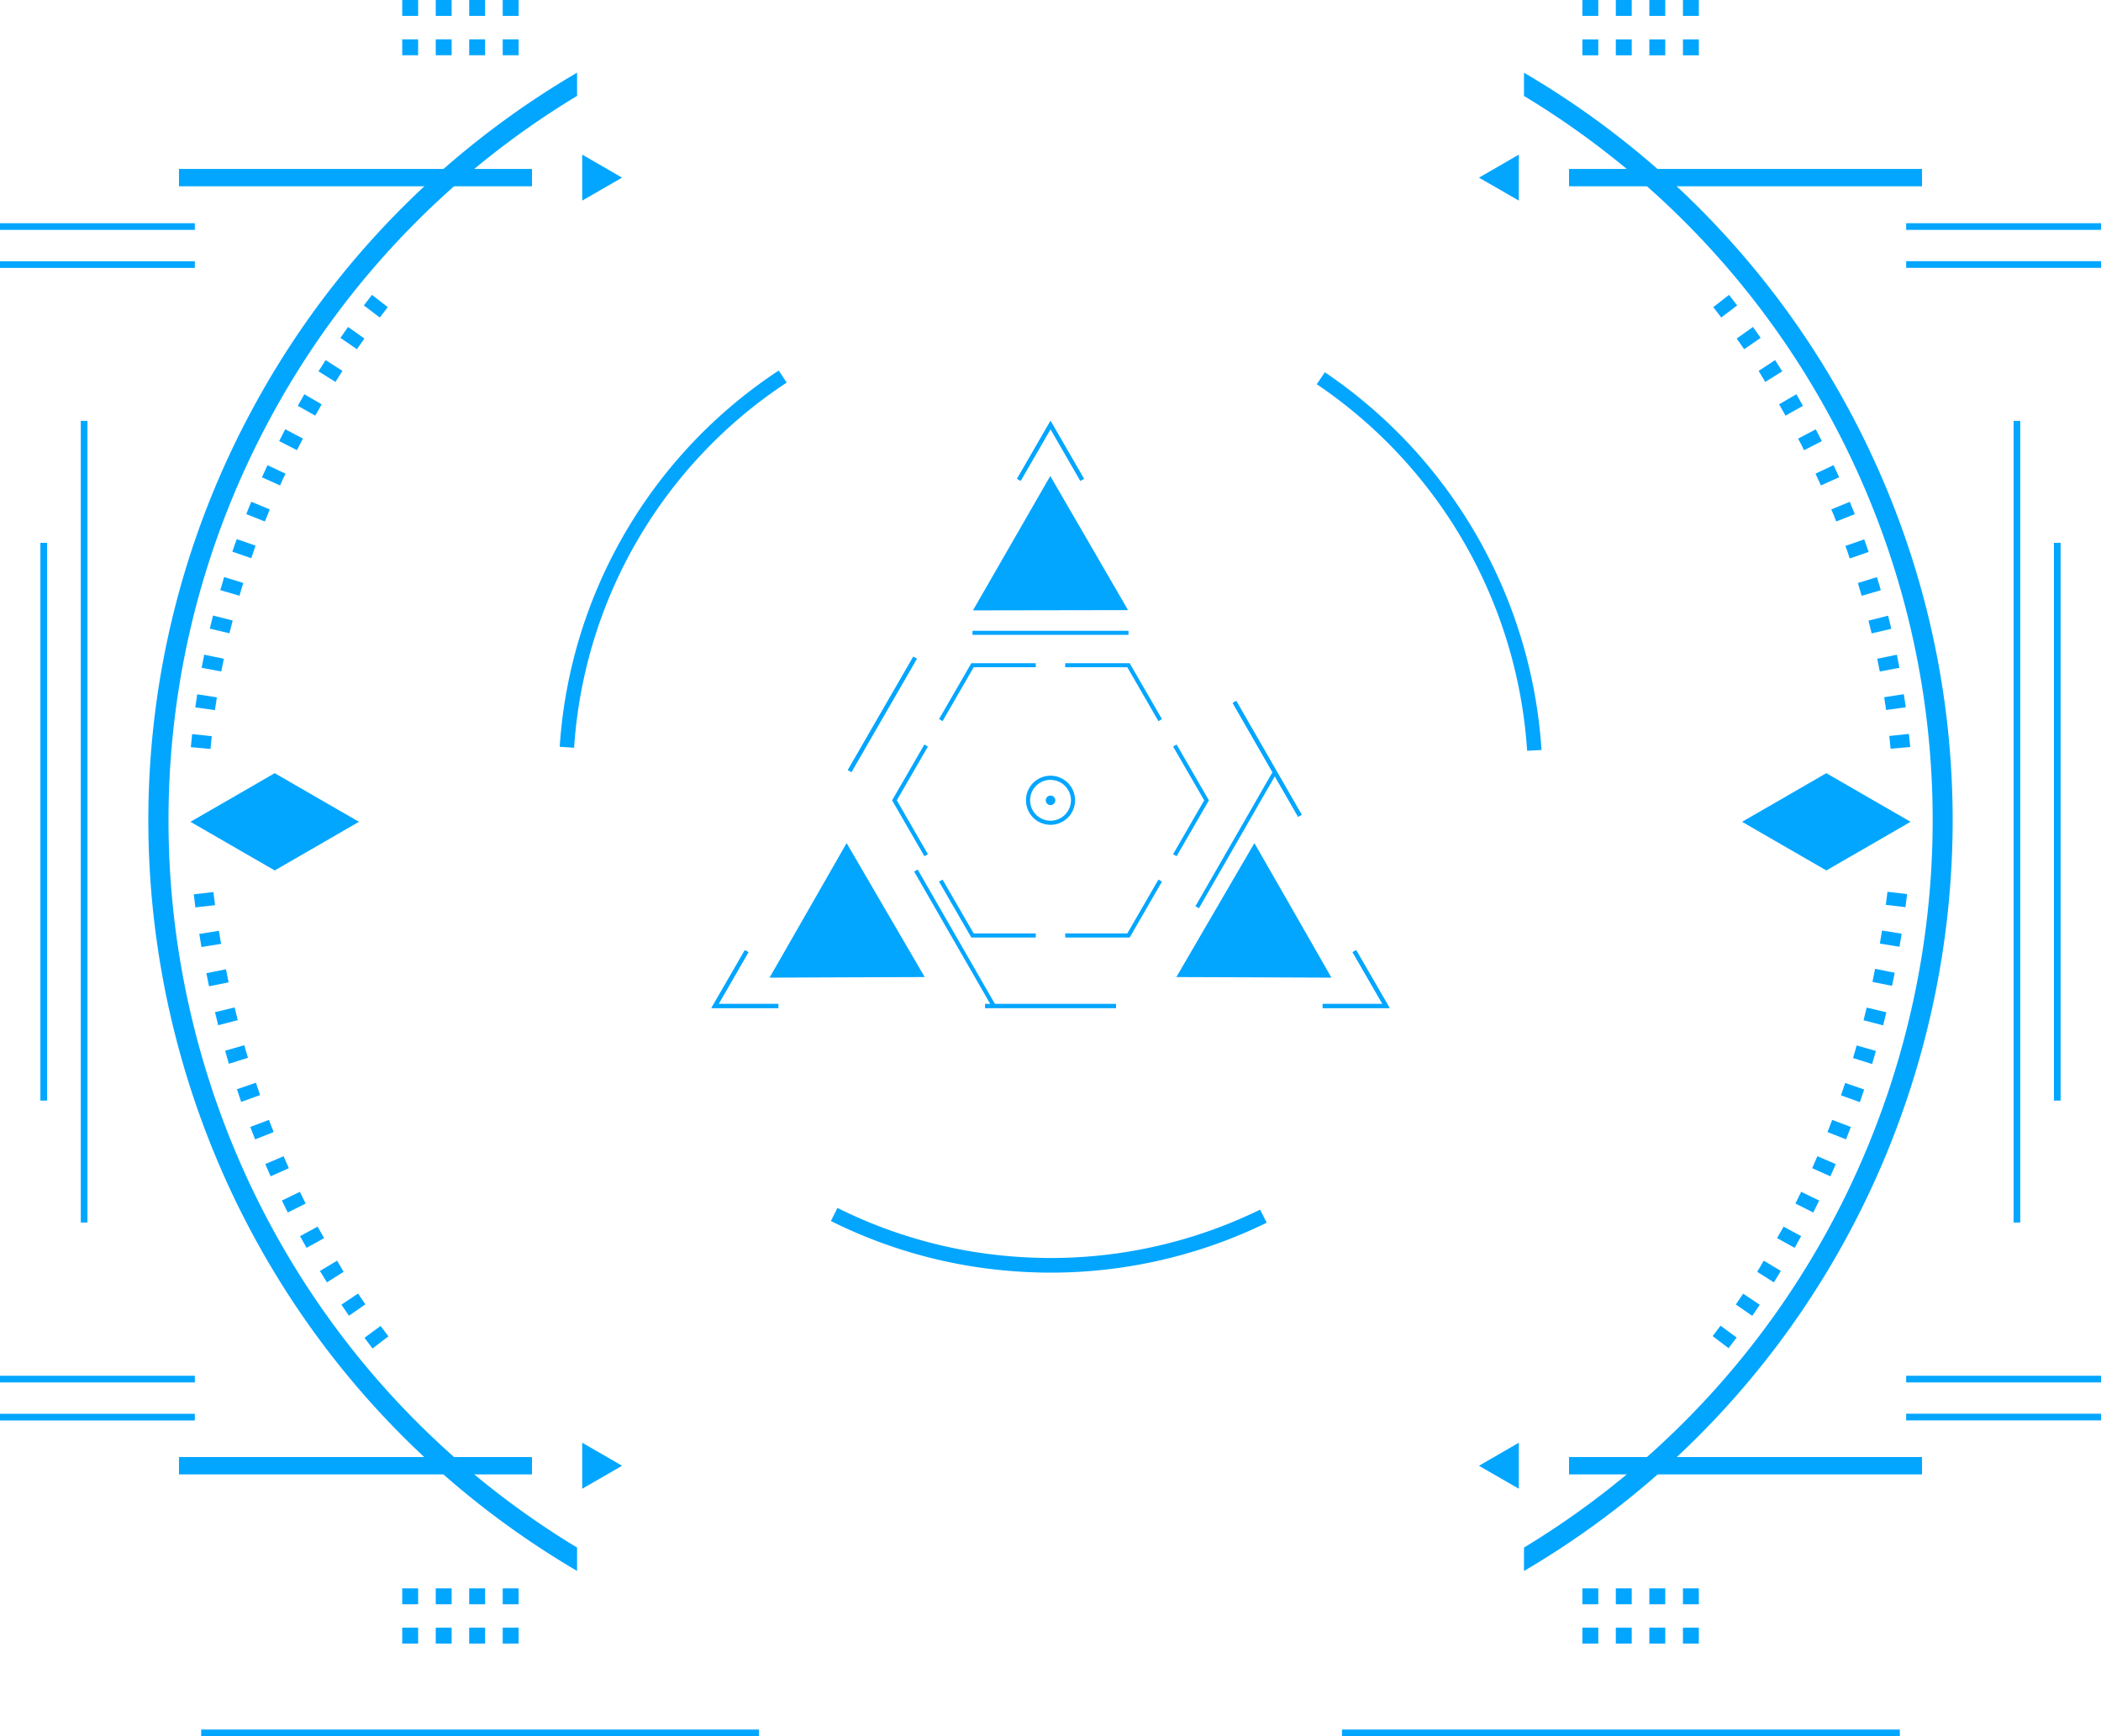 <svg preserveAspectRatio="none" xmlns="http://www.w3.org/2000/svg" viewBox="0 0 320.93 265.25"><defs><style>.cls-1{isolation:isolate;}.cls-2,.cls-3{fill:#03a6ff;}.cls-3{mix-blend-mode:screen;}</style></defs><title>shape47</title><g class="cls-1"><g id="Layer_3" data-name="Layer 3"><path class="cls-2" d="M1854.32,1694a3.75,3.75,0,1,1,3.75-3.75A3.75,3.75,0,0,1,1854.32,1694Zm0-6.87a3.12,3.12,0,1,0,3.12,3.12A3.12,3.12,0,0,0,1854.32,1687.14Z" transform="translate(-1693.85 -1567.99)"/><circle class="cls-2" cx="160.47" cy="122.27" r="0.73"/><polygon class="cls-2" points="176.95 110.17 172.2 101.94 162.71 101.94 162.71 101.32 172.56 101.32 177.49 109.86 176.95 110.17"/><polygon class="cls-2" points="143.98 110.17 143.44 109.86 148.37 101.32 158.22 101.32 158.22 101.94 148.73 101.94 143.98 110.17"/><polygon class="cls-2" points="141.2 130.81 136.27 122.27 141.2 113.74 141.74 114.05 136.99 122.27 141.74 130.5 141.2 130.81"/><polygon class="cls-2" points="158.22 143.23 148.37 143.23 143.44 134.69 143.98 134.38 148.73 142.6 158.22 142.6 158.22 143.23"/><polygon class="cls-2" points="172.56 143.23 162.71 143.23 162.71 142.6 172.2 142.6 176.95 134.38 177.49 134.69 172.56 143.23"/><polygon class="cls-2" points="179.73 130.81 179.19 130.5 183.94 122.27 179.19 114.05 179.73 113.74 184.66 122.27 179.73 130.81"/><rect class="cls-2" x="1832.12" y="1692.67" width="0.62" height="23.83" transform="matrix(0.87, -0.5, 0.5, 0.87, -2300.64, -423.41)"/><rect class="cls-2" x="1864.28" y="1704.28" width="23.83" height="0.62" transform="matrix(0.5, -0.87, 0.87, 0.5, -2232.26, 908.23)"/><rect class="cls-2" x="148.55" y="96.37" width="23.83" height="0.62"/><polygon class="cls-2" points="185.65 139.03 191.61 128.8 197.5 139.08 203.38 149.36 191.53 149.31 179.69 149.27 185.65 139.03"/><polygon class="cls-2" points="135.28 139.03 129.32 128.8 123.44 139.08 117.55 149.36 129.4 149.31 141.25 149.27 135.28 139.03"/><polygon class="cls-2" points="160.47 93.23 172.31 93.21 166.37 82.96 160.43 72.72 154.53 82.98 148.62 93.25 160.47 93.23"/><polygon class="cls-2" points="165.03 73.46 160.47 65.55 155.9 73.46 155.36 73.14 160.47 64.3 165.57 73.14 165.03 73.46"/><rect class="cls-2" x="1818.7" y="1676.98" width="19.98" height="0.62" transform="translate(-2232.01 854.6) rotate(-60.01)"/><polygon class="cls-2" points="118.89 154 108.67 154 113.78 145.16 114.32 145.47 109.76 153.38 118.89 153.38 118.89 154"/><rect class="cls-2" x="150.48" y="153.38" width="19.98" height="0.62"/><polygon class="cls-2" points="212.26 154 202.04 154 202.04 153.38 211.18 153.38 206.61 145.47 207.15 145.16 212.26 154"/><rect class="cls-2" x="1879.63" y="1667.3" width="0.62" height="19.98" transform="matrix(0.87, -0.5, 0.5, 0.87, -2280.63, -403.34)"/><polygon class="cls-2" points="165.03 73.46 160.47 65.55 155.9 73.46 155.36 73.14 160.47 64.3 165.57 73.14 165.03 73.46"/><rect class="cls-2" x="1818.7" y="1676.98" width="19.98" height="0.62" transform="translate(-2232.01 854.6) rotate(-60.01)"/><polygon class="cls-2" points="118.89 154 108.67 154 113.78 145.16 114.32 145.47 109.76 153.38 118.89 153.38 118.89 154"/><rect class="cls-2" x="150.48" y="153.38" width="19.98" height="0.62"/><polygon class="cls-2" points="212.26 154 202.04 154 202.04 153.38 211.18 153.38 206.61 145.47 207.15 145.16 212.26 154"/><rect class="cls-2" x="1879.63" y="1667.3" width="0.62" height="19.98" transform="matrix(0.87, -0.5, 0.5, 0.87, -2280.63, -403.34)"/><path class="cls-2" d="M1849.08,1762.23h0a74.71,74.71,0,0,1-28.31-7.7l1-2a72.5,72.5,0,0,0,27.48,7.47h0a72.9,72.9,0,0,0,37.09-7.21l1,2A75.11,75.11,0,0,1,1849.08,1762.23Zm-67.53-80-2.2-.15V1682a74.67,74.67,0,0,1,33.45-57.4l1.22,1.84a72.48,72.48,0,0,0-32.47,55.72v0.08Zm145.57,0.46a73.36,73.36,0,0,0-32.13-56l1.23-1.83a75.58,75.58,0,0,1,33.1,57.71Z" transform="translate(-1693.85 -1567.99)"/><path class="cls-3" d="M1782,1582.64v-3.55a132,132,0,0,0-48.86,50.06c-34.95,63.06-13,142.53,48.86,178.84v-3.57c-59.22-35.86-80-112.71-46.19-173.78A128.81,128.81,0,0,1,1782,1582.64Z" transform="translate(-1693.85 -1567.99)"/><path class="cls-3" d="M1972.83,1630.64c33.86,61.07,13,137.92-46.19,173.78V1808c61.82-36.31,83.81-115.78,48.86-178.84a131.94,131.94,0,0,0-48.86-50.06v3.55A128.81,128.81,0,0,1,1972.83,1630.64Z" transform="translate(-1693.85 -1567.99)"/><rect class="cls-3" x="27.34" y="222.6" width="53.92" height="2.65"/><rect class="cls-3" x="27.34" y="25.81" width="53.92" height="2.65"/><path class="cls-2" d="M1750.75,1774l-1.23-1.63,2.46-1.81q0.59,0.8,1.2,1.59Z" transform="translate(-1693.85 -1567.99)"/><path class="cls-2" d="M1747.15,1769l-1.15-1.69,2.54-1.7q0.55,0.82,1.12,1.65Z" transform="translate(-1693.85 -1567.99)"/><path class="cls-2" d="M1743.79,1763.9q-0.54-.87-1.07-1.74l2.62-1.57q0.51,0.85,1,1.7Z" transform="translate(-1693.85 -1567.99)"/><path class="cls-2" d="M1740.68,1758.63q-0.5-.89-1-1.79l2.68-1.45,1,1.75Z" transform="translate(-1693.85 -1567.99)"/><path class="cls-2" d="M1737.81,1753.23q-0.46-.92-0.9-1.83l2.75-1.33q0.43,0.89.88,1.79Z" transform="translate(-1693.85 -1567.99)"/><path class="cls-2" d="M1735.19,1747.7q-0.42-.94-0.82-1.87l2.8-1.2q0.39,0.91.8,1.83Z" transform="translate(-1693.85 -1567.99)"/><path class="cls-2" d="M1732.82,1742.06q-0.38-1-.74-1.9l2.85-1.08q0.35,0.93.72,1.86Z" transform="translate(-1693.85 -1567.99)"/><path class="cls-2" d="M1730.69,1736.33q-0.34-1-.65-1.93l2.9-1q0.31,0.94.64,1.89Z" transform="translate(-1693.85 -1567.99)"/><path class="cls-2" d="M1728.81,1730.51q-0.29-1-.57-2l2.93-.84q0.27,1,.56,1.92Z" transform="translate(-1693.85 -1567.99)"/><path class="cls-2" d="M1727.18,1724.62q-0.26-1-.49-2l3-.72q0.23,1,.48,1.94Z" transform="translate(-1693.85 -1567.99)"/><path class="cls-2" d="M1725.78,1718.67q-0.22-1-.41-2l3-.6q0.19,1,.4,2Z" transform="translate(-1693.85 -1567.99)"/><path class="cls-2" d="M1724.62,1712.67q-0.18-1-.33-2l3-.48q0.15,1,.33,2Z" transform="translate(-1693.85 -1567.99)"/><path class="cls-2" d="M1723.7,1706.62q-0.14-1-.25-2l3-.35q0.11,1,.25,2Z" transform="translate(-1693.85 -1567.99)"/><path class="cls-2" d="M1726,1682.41l-3-.27q0.09-1,.2-2l3,0.32Q1726.1,1681.41,1726,1682.41Z" transform="translate(-1693.85 -1567.99)"/><path class="cls-2" d="M1726.68,1676.48l-3-.42q0.14-1,.3-2l3,0.47Q1726.82,1675.49,1726.68,1676.48Z" transform="translate(-1693.85 -1567.99)"/><path class="cls-2" d="M1727.65,1670.58l-3-.57q0.19-1,.39-2l3,0.62Q1727.83,1669.6,1727.65,1670.58Z" transform="translate(-1693.85 -1567.99)"/><path class="cls-2" d="M1728.9,1664.74l-3-.71q0.24-1,.49-2l3,0.76Q1729.13,1663.77,1728.9,1664.74Z" transform="translate(-1693.85 -1567.99)"/><path class="cls-2" d="M1730.43,1659l-2.93-.85q0.29-1,.59-2l2.92,0.9Q1730.71,1658,1730.43,1659Z" transform="translate(-1693.85 -1567.99)"/><path class="cls-2" d="M1732.23,1653.27l-2.89-1q0.33-1,.68-1.92l2.87,1Q1732.56,1652.32,1732.23,1653.27Z" transform="translate(-1693.85 -1567.99)"/><path class="cls-2" d="M1734.31,1647.66l-2.84-1.12q0.38-1,.77-1.89l2.82,1.17Q1734.67,1646.73,1734.31,1647.66Z" transform="translate(-1693.85 -1567.99)"/><path class="cls-2" d="M1736.64,1642.16l-2.78-1.25q0.42-.94.85-1.85l2.76,1.3Q1737,1641.24,1736.64,1642.16Z" transform="translate(-1693.85 -1567.99)"/><path class="cls-2" d="M1739.21,1636.76l-2.72-1.38q0.46-.92.93-1.81l2.7,1.42Z" transform="translate(-1693.85 -1567.99)"/><path class="cls-2" d="M1742,1631.49l-2.66-1.5q0.51-.9,1-1.77l2.64,1.54Q1742.53,1630.61,1742,1631.49Z" transform="translate(-1693.85 -1567.99)"/><path class="cls-2" d="M1745.09,1626.34l-2.59-1.62,1.09-1.72,2.57,1.65Z" transform="translate(-1693.85 -1567.99)"/><path class="cls-2" d="M1748.37,1621.34l-2.52-1.73,1.17-1.67,2.49,1.77Z" transform="translate(-1693.85 -1567.99)"/><polygon class="cls-2" points="58.01 48.51 55.58 46.66 56.82 45.05 59.23 46.92 58.01 48.51"/><polygon class="cls-2" points="48.4 121.84 41.96 118.12 35.53 121.84 29.09 125.55 35.53 129.27 41.96 132.98 48.4 129.27 54.83 125.55 48.4 121.84"/><rect class="cls-2" x="61.44" width="2.43" height="2.43"/><rect class="cls-2" x="66.56" width="2.43" height="2.43"/><rect class="cls-2" x="71.67" width="2.43" height="2.43"/><rect class="cls-2" x="76.79" width="2.43" height="2.43"/><rect class="cls-2" x="61.44" y="6.01" width="2.43" height="2.43"/><rect class="cls-2" x="66.56" y="6.01" width="2.43" height="2.43"/><rect class="cls-2" x="71.67" y="6.01" width="2.43" height="2.43"/><rect class="cls-2" x="76.79" y="6.01" width="2.43" height="2.43"/><rect class="cls-2" x="61.44" y="248.67" width="2.43" height="2.43"/><rect class="cls-2" x="66.56" y="248.67" width="2.43" height="2.43"/><rect class="cls-2" x="71.67" y="248.67" width="2.43" height="2.43"/><rect class="cls-2" x="76.79" y="248.67" width="2.43" height="2.43"/><rect class="cls-2" x="61.44" y="242.66" width="2.43" height="2.43"/><rect class="cls-2" x="66.56" y="242.66" width="2.43" height="2.43"/><rect class="cls-2" x="71.67" y="242.66" width="2.43" height="2.43"/><rect class="cls-2" x="76.79" y="242.66" width="2.43" height="2.43"/><rect class="cls-2" y="34.1" width="29.76" height="1.02"/><rect class="cls-2" y="39.91" width="29.76" height="1.02"/><rect class="cls-2" y="215.99" width="29.76" height="1.02"/><rect class="cls-2" y="210.18" width="29.76" height="1.02"/><rect class="cls-2" x="12.34" y="64.3" width="1.02" height="122.47"/><rect class="cls-2" x="6.17" y="82.93" width="1.02" height="85.21"/><rect class="cls-2" x="1766.68" y="1790.12" width="1.02" height="85.21" transform="translate(-1759.39 2031.93) rotate(-90)"/><polygon class="cls-2" points="95.02 223.93 91.98 225.69 88.93 227.44 88.93 223.93 88.93 220.41 91.98 222.17 95.02 223.93"/><polygon class="cls-2" points="95.02 27.14 91.98 28.89 88.93 30.65 88.93 27.14 88.93 23.62 91.98 25.38 95.02 27.14"/><rect class="cls-3" x="1933.52" y="1790.59" width="53.92" height="2.65" transform="translate(2227.11 2015.84) rotate(180)"/><rect class="cls-3" x="1933.52" y="1593.8" width="53.92" height="2.65" transform="translate(2227.11 1622.26) rotate(180)"/><path class="cls-2" d="M1955.46,1772.11l1.2-1.59,2.46,1.81-1.23,1.63Z" transform="translate(-1693.85 -1567.99)"/><path class="cls-2" d="M1959,1767.28q0.57-.82,1.12-1.65l2.54,1.7-1.15,1.69Z" transform="translate(-1693.85 -1567.99)"/><path class="cls-2" d="M1962.26,1762.29q0.53-.85,1-1.7l2.62,1.57q-0.52.87-1.07,1.74Z" transform="translate(-1693.85 -1567.99)"/><path class="cls-2" d="M1965.3,1757.14l1-1.75,2.68,1.45q-0.48.89-1,1.79Z" transform="translate(-1693.85 -1567.99)"/><path class="cls-2" d="M1968.1,1751.86q0.45-.9.88-1.79l2.75,1.33q-0.44.91-.9,1.83Z" transform="translate(-1693.85 -1567.99)"/><path class="cls-2" d="M1970.66,1746.46q0.41-.92.8-1.83l2.8,1.2q-0.4.93-.82,1.87Z" transform="translate(-1693.85 -1567.99)"/><path class="cls-2" d="M1973,1740.94q0.37-.93.72-1.86l2.85,1.08q-0.36.95-.74,1.9Z" transform="translate(-1693.85 -1567.99)"/><path class="cls-2" d="M1975.06,1735.33q0.33-.95.64-1.89l2.9,1q-0.32,1-.65,1.93Z" transform="translate(-1693.85 -1567.99)"/><path class="cls-2" d="M1976.9,1729.63q0.29-1,.56-1.92l2.93,0.84q-0.28,1-.57,2Z" transform="translate(-1693.85 -1567.99)"/><path class="cls-2" d="M1978.51,1723.86q0.25-1,.48-1.94l3,0.72q-0.24,1-.49,2Z" transform="translate(-1693.85 -1567.99)"/><path class="cls-2" d="M1979.87,1718q0.21-1,.4-2l3,0.6q-0.2,1-.41,2Z" transform="translate(-1693.85 -1567.99)"/><path class="cls-2" d="M1981,1712.15q0.17-1,.33-2l3,0.48q-0.16,1-.33,2Z" transform="translate(-1693.85 -1567.99)"/><path class="cls-2" d="M1981.91,1706.23q0.13-1,.25-2l3,0.35q-0.11,1-.25,2Z" transform="translate(-1693.85 -1567.99)"/><path class="cls-2" d="M1982.44,1680.43l3-.32q0.11,1,.2,2l-3,.27Q1982.54,1681.41,1982.44,1680.43Z" transform="translate(-1693.85 -1567.99)"/><path class="cls-2" d="M1981.66,1674.51l3-.47q0.16,1,.3,2l-3,.42Q1981.82,1675.49,1981.66,1674.51Z" transform="translate(-1693.85 -1567.99)"/><path class="cls-2" d="M1980.6,1668.63l3-.62q0.2,1,.39,2l-3,.57Q1980.8,1669.6,1980.6,1668.63Z" transform="translate(-1693.85 -1567.99)"/><path class="cls-2" d="M1979.26,1662.81l3-.76q0.25,1,.49,2l-3,.71Q1979.5,1663.77,1979.26,1662.81Z" transform="translate(-1693.85 -1567.99)"/><path class="cls-2" d="M1977.64,1657.06l2.92-.9q0.3,1,.59,2l-2.93.85Q1977.93,1658,1977.64,1657.06Z" transform="translate(-1693.85 -1567.99)"/><path class="cls-2" d="M1975.74,1651.39l2.87-1q0.34,1,.68,1.92l-2.89,1Q1976.08,1652.32,1975.74,1651.39Z" transform="translate(-1693.85 -1567.99)"/><path class="cls-2" d="M1973.58,1645.82l2.82-1.17q0.39,0.94.77,1.89l-2.84,1.12Q1974,1646.73,1973.58,1645.82Z" transform="translate(-1693.85 -1567.99)"/><path class="cls-2" d="M1971.17,1640.35l2.76-1.3q0.43,0.92.85,1.85l-2.78,1.25Q1971.59,1641.24,1971.17,1640.35Z" transform="translate(-1693.85 -1567.99)"/><path class="cls-2" d="M1968.51,1635l2.7-1.42q0.47,0.89.93,1.81l-2.72,1.38Q1969,1635.87,1968.51,1635Z" transform="translate(-1693.85 -1567.99)"/><path class="cls-2" d="M1965.61,1629.76l2.64-1.54q0.51,0.87,1,1.77l-2.66,1.5Q1966.11,1630.61,1965.61,1629.76Z" transform="translate(-1693.85 -1567.99)"/><path class="cls-2" d="M1962.48,1624.66L1965,1623l1.09,1.72-2.59,1.62Z" transform="translate(-1693.85 -1567.99)"/><path class="cls-2" d="M1959.13,1619.71l2.49-1.77,1.17,1.67-2.52,1.73Z" transform="translate(-1693.85 -1567.99)"/><polygon class="cls-2" points="261.71 46.92 264.11 45.05 265.35 46.66 262.92 48.51 261.71 46.92"/><polygon class="cls-2" points="272.54 121.84 278.97 118.12 285.41 121.84 291.84 125.55 285.41 129.27 278.97 132.98 272.54 129.27 266.1 125.55 272.54 121.84"/><rect class="cls-2" x="1950.91" y="1567.99" width="2.43" height="2.43" transform="translate(2210.41 1570.42) rotate(180)"/><rect class="cls-2" x="1945.8" y="1567.99" width="2.43" height="2.43" transform="translate(2200.17 1570.42) rotate(180)"/><rect class="cls-2" x="1940.68" y="1567.99" width="2.43" height="2.43" transform="translate(2189.93 1570.42) rotate(180)"/><rect class="cls-2" x="1935.56" y="1567.99" width="2.43" height="2.43" transform="translate(2179.7 1570.42) rotate(180)"/><rect class="cls-2" x="1950.91" y="1574" width="2.43" height="2.43" transform="translate(2210.41 1582.45) rotate(180)"/><rect class="cls-2" x="1945.8" y="1574" width="2.43" height="2.43" transform="translate(2200.17 1582.45) rotate(180)"/><rect class="cls-2" x="1940.68" y="1574" width="2.43" height="2.43" transform="translate(2189.93 1582.45) rotate(180)"/><rect class="cls-2" x="1935.56" y="1574" width="2.43" height="2.43" transform="translate(2179.7 1582.45) rotate(180)"/><rect class="cls-2" x="1950.91" y="1816.66" width="2.43" height="2.43" transform="translate(2210.41 2067.76) rotate(180)"/><rect class="cls-2" x="1945.8" y="1816.66" width="2.43" height="2.43" transform="translate(2200.17 2067.76) rotate(180)"/><rect class="cls-2" x="1940.68" y="1816.66" width="2.43" height="2.43" transform="translate(2189.93 2067.76) rotate(180)"/><rect class="cls-2" x="1935.56" y="1816.66" width="2.43" height="2.43" transform="translate(2179.7 2067.76) rotate(180)"/><rect class="cls-2" x="1950.91" y="1810.64" width="2.43" height="2.43" transform="translate(2210.41 2055.73) rotate(180)"/><rect class="cls-2" x="1945.8" y="1810.64" width="2.43" height="2.43" transform="translate(2200.17 2055.73) rotate(180)"/><rect class="cls-2" x="1940.68" y="1810.64" width="2.43" height="2.43" transform="translate(2189.93 2055.73) rotate(180)"/><rect class="cls-2" x="1935.56" y="1810.64" width="2.43" height="2.43" transform="translate(2179.7 2055.73) rotate(180)"/><rect class="cls-2" x="1985.03" y="1602.08" width="29.76" height="1.02" transform="translate(2305.96 1637.2) rotate(180)"/><rect class="cls-2" x="1985.03" y="1607.89" width="29.76" height="1.02" transform="translate(2305.96 1648.81) rotate(180)"/><rect class="cls-2" x="1985.03" y="1783.98" width="29.76" height="1.02" transform="translate(2305.96 2000.98) rotate(180)"/><rect class="cls-2" x="1985.03" y="1778.17" width="29.76" height="1.02" transform="translate(2305.96 1989.37) rotate(180)"/><rect class="cls-2" x="2001.43" y="1632.28" width="1.02" height="122.47" transform="translate(2310.03 1819.05) rotate(180)"/><rect class="cls-2" x="2007.6" y="1650.91" width="1.02" height="85.21" transform="translate(2322.36 1819.05) rotate(180)"/><rect class="cls-2" x="1940.94" y="1790.12" width="1.02" height="85.21" transform="translate(-1585.13 2206.19) rotate(-90)"/><polygon class="cls-2" points="225.91 223.93 228.96 225.69 232 227.44 232 223.93 232 220.41 228.96 222.17 225.91 223.93"/><polygon class="cls-2" points="225.91 27.14 228.96 28.89 232 30.65 232 27.14 232 23.62 228.96 25.38 225.91 27.14"/></g></g></svg>